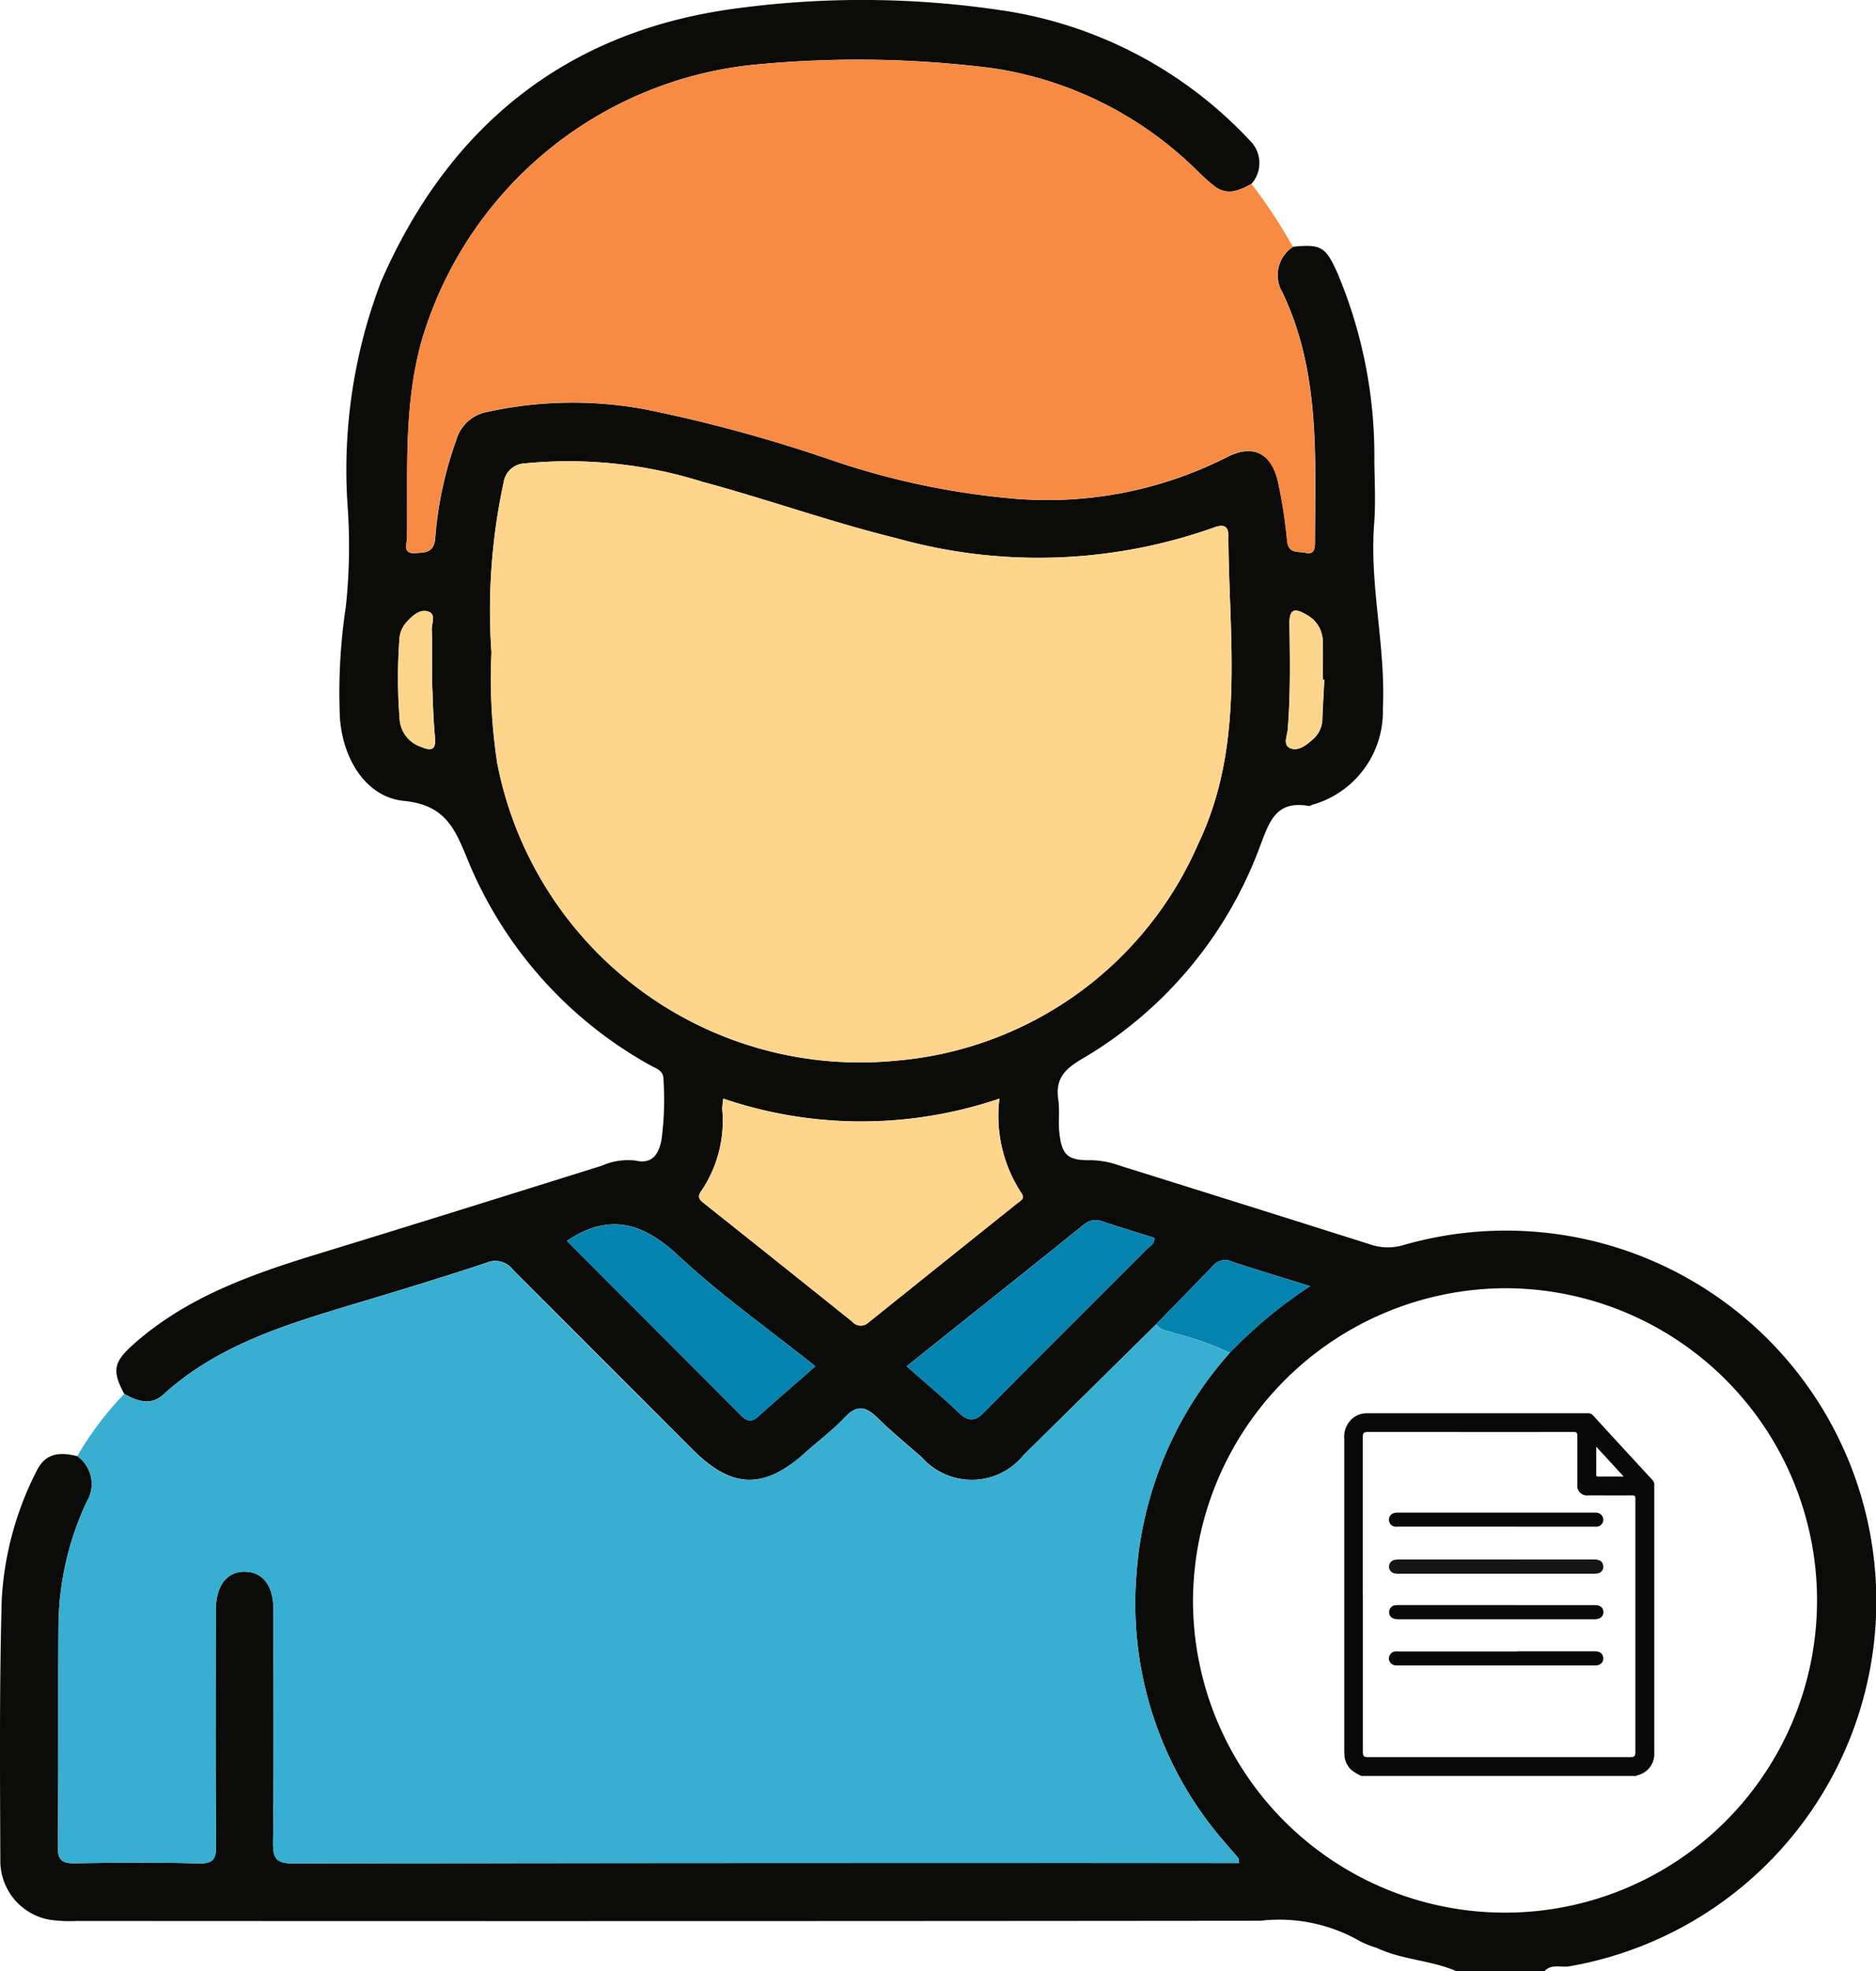 <svg xmlns="http://www.w3.org/2000/svg" xmlns:xlink="http://www.w3.org/1999/xlink" width="77.722" height="81.616" viewBox="0 0 77.722 81.616">
  <defs>
    <clipPath id="clip-path">
      <rect id="Rectangle_243" data-name="Rectangle 243" width="77.722" height="81.616" transform="translate(0 0)" fill="none"/>
    </clipPath>
  </defs>
  <g id="Creator" transform="translate(0 0)">
    <g id="Group_1655" data-name="Group 1655" clip-path="url(#clip-path)">
      <path id="Path_2230" data-name="Path 2230" d="M53.561,10.219c1.19-.127,1.372.016,1.859,1.11a19.494,19.494,0,0,1,1.519,7.8c.012.849.057,1.7-.008,2.545-.2,2.576.487,5.1.36,7.676a4.007,4.007,0,0,1-2.92,3.97c-.051.014-.1.059-.148.051-1.4-.248-1.648.7-2.049,1.742A17.038,17.038,0,0,1,44.8,43.86c-.7.412-1.083.824-.957,1.657.067.441,0,.9.042,1.348.1.971.348,1.19,1.32,1.173a3.669,3.669,0,0,1,1.164.217q5.208,1.627,10.412,3.273a2.258,2.258,0,0,0,1.38.019,15.344,15.344,0,1,1,6.862,29.866c-.343.063-.74-.117-1.032.2h-3.66c-1.056-.459-2.245-.462-3.29-.961a4.479,4.479,0,0,1-.66-.257,6.729,6.729,0,0,0-4.167-.867q-24.523.025-49.047.009a5.751,5.751,0,0,1-1.108-.051A2.474,2.474,0,0,1,.014,77.011C0,73.408-.028,69.8.073,66.2a13.28,13.28,0,0,1,1.415-5.239c.334-.712.838-.89,1.714-.669a1.412,1.412,0,0,1,.386,1.894,12.382,12.382,0,0,0-1.166,5.06c-.022,3.074.006,6.148-.027,9.222-.006.6.226.688.742.68,1.695-.027,3.393-.042,5.087.006.624.018.733-.187.728-.759-.028-3.233-.015-6.466-.013-9.7,0-1.04.454-1.635,1.22-1.618.746.017,1.168.582,1.169,1.583,0,3.207.022,6.414-.016,9.62-.008.681.135.877.855.876q19.28-.039,38.558-.019h.615c-.026-.125-.021-.184-.048-.217-.186-.224-.381-.44-.569-.662a15.033,15.033,0,0,1-3.64-11.075,15.421,15.421,0,0,1,3.87-9.176,19.3,19.3,0,0,1,3.324-2.754c-1.216-.379-2.223-.684-3.224-1.01a.659.659,0,0,0-.785.147c-.781.821-1.579,1.628-2.37,2.441q-2.743,2.708-5.49,5.413a2.76,2.76,0,0,1-4.211.1c-.618-.542-1.256-1.064-1.841-1.639-.47-.462-.842-.567-1.348-.029s-1.108.986-1.66,1.481c-1.69,1.515-3.018,1.486-4.618-.11q-3.745-3.737-7.481-7.481a.924.924,0,0,0-1.106-.28c-1.8.6-3.62,1.149-5.439,1.695-2.84.854-5.676,1.7-7.945,3.765-.516.47-1.081.266-1.614-.036-.518-.968-.431-1.324.385-2.05,2.236-1.989,4.974-2.927,7.764-3.78,3.882-1.186,7.754-2.4,11.63-3.611a2.709,2.709,0,0,1,1.4-.217c.732.167.959-.3,1.077-.825a12.644,12.644,0,0,0,.086-2.537c.009-.376-.325-.454-.563-.591a17.177,17.177,0,0,1-7.55-8.505c-.533-1.3-.932-2.265-2.644-2.434-1.637-.161-2.646-1.894-2.659-3.76a23.7,23.7,0,0,1,.255-4.263,23.619,23.619,0,0,0,.068-4.284,21.851,21.851,0,0,1,1.389-9.183c2.794-6.419,7.634-10.34,14.567-11.3A39.058,39.058,0,0,1,41.829.479a17.575,17.575,0,0,1,9.95,5.337,1.3,1.3,0,0,1,.067,1.8c-.5.27-1.015.5-1.548.079-.229-.18-.443-.379-.653-.58a15.23,15.23,0,0,0-8.5-4.29,44.2,44.2,0,0,0-10.074-.129A16.037,16.037,0,0,0,17.5,14c-.791,2.734-.6,5.508-.635,8.28,0,.232-.2.655.33.623.415-.026.8,0,.84-.655a15.464,15.464,0,0,1,.866-4.017,1.639,1.639,0,0,1,1.267-1.17,16.479,16.479,0,0,1,6.621-.1,60.975,60.975,0,0,1,7.561,2.057,31.959,31.959,0,0,0,7.577,1.623,16.462,16.462,0,0,0,8.853-1.685c1.118-.595,1.9-.212,2.174,1.019a20.466,20.466,0,0,1,.374,2.427c.053.541.451.418.752.489.333.079.394-.121.4-.405.009-3.517.233-7.061-1.344-10.372a1.4,1.4,0,0,1,.433-1.892m-33.2,16.76A23.123,23.123,0,0,0,20.6,31.6,15.305,15.305,0,0,0,37.112,43.918a15.015,15.015,0,0,0,12.535-8.99c1.952-4.084,1.263-8.456,1.244-12.748,0-.449-.246-.471-.618-.331a21.742,21.742,0,0,1-13.107.443c-2.718-.666-5.353-1.614-8.052-2.339a18.509,18.509,0,0,0-7.368-.767.922.922,0,0,0-.882.794,25.053,25.053,0,0,0-.506,7M49.425,66.288a12.927,12.927,0,1,0,12.911-12.95,12.991,12.991,0,0,0-12.911,12.95m-19.46-20.8a3.805,3.805,0,0,0-.044.426,5.188,5.188,0,0,1-.862,3.388c-.219.29-.029.408.164.562q3.044,2.421,6.079,4.85a.471.471,0,0,0,.693.03q3.059-2.465,6.132-4.911c.138-.11.362-.21.192-.433a5.828,5.828,0,0,1-.913-3.915,17.787,17.787,0,0,1-11.441,0M23.487,51.38q3.6,3.607,7.22,7.235c.222.223.422.286.679.057.786-.7,1.58-1.385,2.394-2.1-1.941-1.549-3.919-2.946-5.674-4.582-1.463-1.365-2.866-1.788-4.619-.613m14.074,5.193c.746.658,1.479,1.266,2.163,1.924.432.415.708.334,1.1-.068,2.21-2.243,4.449-4.459,6.672-6.689.133-.133.359-.224.325-.487-.711-.223-1.418-.436-2.118-.667a.764.764,0,0,0-.8.12c-2.428,1.951-4.866,3.89-7.343,5.867m17.3-28.43h-.055c0-.529.014-1.059,0-1.588a1.267,1.267,0,0,0-.674-1.1c-.422-.245-.718-.318-.708.373.022,1.456.046,2.914-.071,4.37-.02.257-.213.646.1.779.332.145.665-.117.921-.344a1.133,1.133,0,0,0,.414-.826c.019-.555.054-1.109.082-1.664M17.9,28.265c0-.811.021-1.5-.011-2.188-.012-.259.2-.66-.162-.763-.342-.1-.641.18-.879.439a1.144,1.144,0,0,0-.3.716,21.762,21.762,0,0,0,.011,3.329,1.3,1.3,0,0,0,.875,1.121c.4.17.644.175.588-.4-.077-.789-.087-1.585-.12-2.257" fill="#0b0b0a"/>
      <path id="Path_2231" data-name="Path 2231" d="M50.953,56.009a15.424,15.424,0,0,0-3.87,9.176A15.03,15.03,0,0,0,50.722,76.26c.188.223.384.439.57.663.027.032.022.092.048.217h-.616q-19.278,0-38.557.018c-.721,0-.863-.194-.855-.876.037-3.206.018-6.413.015-9.619,0-1-.423-1.566-1.168-1.583-.767-.018-1.22.577-1.22,1.617,0,3.234-.015,6.467.012,9.7.005.572-.1.777-.727.759-1.7-.049-3.392-.034-5.088-.007-.515.008-.747-.078-.741-.679.033-3.074.005-6.149.026-9.223a12.391,12.391,0,0,1,1.167-5.06A1.413,1.413,0,0,0,3.2,60.293a13.468,13.468,0,0,1,1.943-2.576c.532.3,1.1.505,1.614.036,2.268-2.065,5.105-2.912,7.945-3.765,1.818-.547,3.638-1.093,5.439-1.695a.922.922,0,0,1,1.1.28q3.728,3.753,7.481,7.48c1.6,1.6,2.929,1.626,4.618.111.553-.5,1.154-.944,1.661-1.482s.877-.432,1.347.029c.586.576,1.223,1.1,1.841,1.639a2.761,2.761,0,0,0,4.212-.1q2.754-2.7,5.49-5.414c.184.269.505.254.764.368a12.421,12.421,0,0,1,2.291.808" fill="#38aed0"/>
      <path id="Path_2232" data-name="Path 2232" d="M53.561,10.22a1.4,1.4,0,0,0-.433,1.892c1.576,3.311,1.353,6.855,1.344,10.372,0,.283-.062.483-.4.4-.3-.071-.7.053-.753-.488a20.232,20.232,0,0,0-.374-2.427c-.274-1.231-1.055-1.615-2.173-1.02a16.462,16.462,0,0,1-8.853,1.686,32.058,32.058,0,0,1-7.577-1.623,61.023,61.023,0,0,0-7.561-2.057,16.46,16.46,0,0,0-6.621.1,1.637,1.637,0,0,0-1.267,1.17,15.414,15.414,0,0,0-.866,4.017c-.039.656-.425.629-.841.654-.527.032-.332-.391-.329-.622C16.9,19.5,16.7,16.732,17.5,14a16.038,16.038,0,0,1,13.577-11.3,44.2,44.2,0,0,1,10.074.13,15.22,15.22,0,0,1,8.5,4.289c.211.2.425.4.653.58.534.418,1.045.192,1.549-.078a21.53,21.53,0,0,1,1.715,2.606" fill="#f78b43"/>
      <path id="Path_2233" data-name="Path 2233" d="M20.358,26.979a25.053,25.053,0,0,1,.506-7,.92.92,0,0,1,.883-.793,18.487,18.487,0,0,1,7.367.766c2.7.725,5.334,1.674,8.052,2.339a21.742,21.742,0,0,0,13.107-.443c.373-.139.616-.118.618.332.02,4.292.708,8.663-1.244,12.747a15.013,15.013,0,0,1-12.535,8.99A15.306,15.306,0,0,1,20.6,31.6a23.123,23.123,0,0,1-.243-4.621" fill="#fdd58d"/>
      <path id="Path_2234" data-name="Path 2234" d="M29.965,45.493a17.787,17.787,0,0,0,11.441,0,5.834,5.834,0,0,0,.913,3.915c.17.223-.054.323-.191.433q-3.067,2.455-6.133,4.911a.471.471,0,0,1-.693-.03q-3.033-2.433-6.079-4.85c-.193-.154-.383-.271-.164-.562a5.189,5.189,0,0,0,.863-3.388,3.556,3.556,0,0,1,.043-.426" fill="#fdd58d"/>
      <path id="Path_2235" data-name="Path 2235" d="M23.486,51.381c1.754-1.175,3.156-.752,4.619.613,1.755,1.636,3.733,3.033,5.675,4.582-.815.712-1.608,1.4-2.394,2.1-.258.228-.458.165-.679-.057q-3.612-3.625-7.221-7.235" fill="#0483af"/>
      <path id="Path_2236" data-name="Path 2236" d="M37.561,56.573c2.477-1.976,4.915-3.916,7.344-5.867a.762.762,0,0,1,.8-.119c.7.23,1.407.444,2.118.667.034.262-.192.353-.325.486-2.223,2.231-4.462,4.446-6.672,6.69-.4.4-.67.482-1.1.067-.685-.658-1.418-1.265-2.164-1.924" fill="#0483af"/>
      <path id="Path_2237" data-name="Path 2237" d="M50.953,56.009a12.421,12.421,0,0,0-2.291-.808c-.259-.114-.58-.1-.764-.368.791-.812,1.588-1.619,2.369-2.441a.662.662,0,0,1,.786-.146c1,.326,2.008.631,3.224,1.01a19.258,19.258,0,0,0-3.324,2.753" fill="#0483af"/>
      <path id="Path_2238" data-name="Path 2238" d="M54.861,28.144c-.029.554-.064,1.109-.082,1.664a1.139,1.139,0,0,1-.415.826c-.256.226-.589.489-.921.344-.307-.134-.115-.522-.094-.78.116-1.456.092-2.913.07-4.369-.009-.692.287-.618.708-.374a1.271,1.271,0,0,1,.675,1.1c.018.529,0,1.058,0,1.588h.055" fill="#fdd58d"/>
      <path id="Path_2239" data-name="Path 2239" d="M17.9,28.265c.033.672.043,1.468.12,2.257.056.572-.192.567-.588.4a1.3,1.3,0,0,1-.875-1.121,21.762,21.762,0,0,1-.011-3.329,1.144,1.144,0,0,1,.3-.716c.238-.259.537-.538.879-.439.358.1.15.5.162.763.032.687.011,1.377.011,2.188" fill="#fdd58d"/>
      <path id="Path_2240" data-name="Path 2240" d="M56.4,73.533A2.112,2.112,0,0,1,56,73.295a.9.9,0,0,1-.3-.615c0-.064-.007-.127-.007-.191q0-6.465,0-12.932a.99.99,0,0,1,.343-.831.926.926,0,0,1,.608-.21c.763,0,3.264,0,4.027,0q2.558,0,5.117,0a.26.26,0,0,1,.214.091q1.227,1.341,2.462,2.676a.245.245,0,0,1,.072.181q0,5.541,0,11.084a.908.908,0,0,1-.726.963c-.006,0-.009.015-.014.023Zm.064-7.507v6.48c0,.215.032.248.245.248h10.8c.213,0,.245-.033.245-.248q0-5.226,0-10.453c0-.11-.026-.138-.136-.137-.606.006-1.212,0-1.818,0a.4.4,0,0,1-.451-.447c0-.67,0-1.339,0-2.009,0-.127-.023-.171-.163-.17-2.238.005-6.216,0-8.454,0-.25,0-.273.024-.273.279v6.451M66.132,59.9c0,.416,0,.79,0,1.163,0,.048.016.072.067.071h1.069L66.132,59.9" fill="#080908"/>
      <path id="Path_2241" data-name="Path 2241" d="M62.867,64.57h3.165c.235,0,.351.071.384.232a.273.273,0,0,1-.225.343.923.923,0,0,1-.174.016H57.962a1,1,0,0,1-.189-.016.285.285,0,0,1,0-.558,1.158,1.158,0,0,1,.2-.016h4.89" fill="#161515"/>
      <path id="Path_2242" data-name="Path 2242" d="M62.859,66.459h3.2c.206,0,.321.069.358.208a.283.283,0,0,1-.207.36.626.626,0,0,1-.172.019h-8.1c-.25,0-.388-.107-.386-.3a.28.28,0,0,1,.247-.281,1.446,1.446,0,0,1,.174-.007h4.893" fill="#080908"/>
      <path id="Path_2243" data-name="Path 2243" d="M62.843,63.21H57.937a.787.787,0,0,1-.146,0,.274.274,0,0,1-.241-.24.28.28,0,0,1,.179-.315.482.482,0,0,1,.173-.026h8.16a.48.48,0,0,1,.173.024.289.289,0,0,1-.064.558,1.186,1.186,0,0,1-.146,0H62.843" fill="#080908"/>
      <path id="Path_2244" data-name="Path 2244" d="M62.851,68.372h3.225c.2,0,.31.079.34.232a.276.276,0,0,1-.189.333.433.433,0,0,1-.129.019H57.879a.312.312,0,0,1-.323-.2.293.293,0,0,1,.243-.378.892.892,0,0,1,.146,0h4.906" fill="#080908"/>
    </g>
  </g>
</svg>
